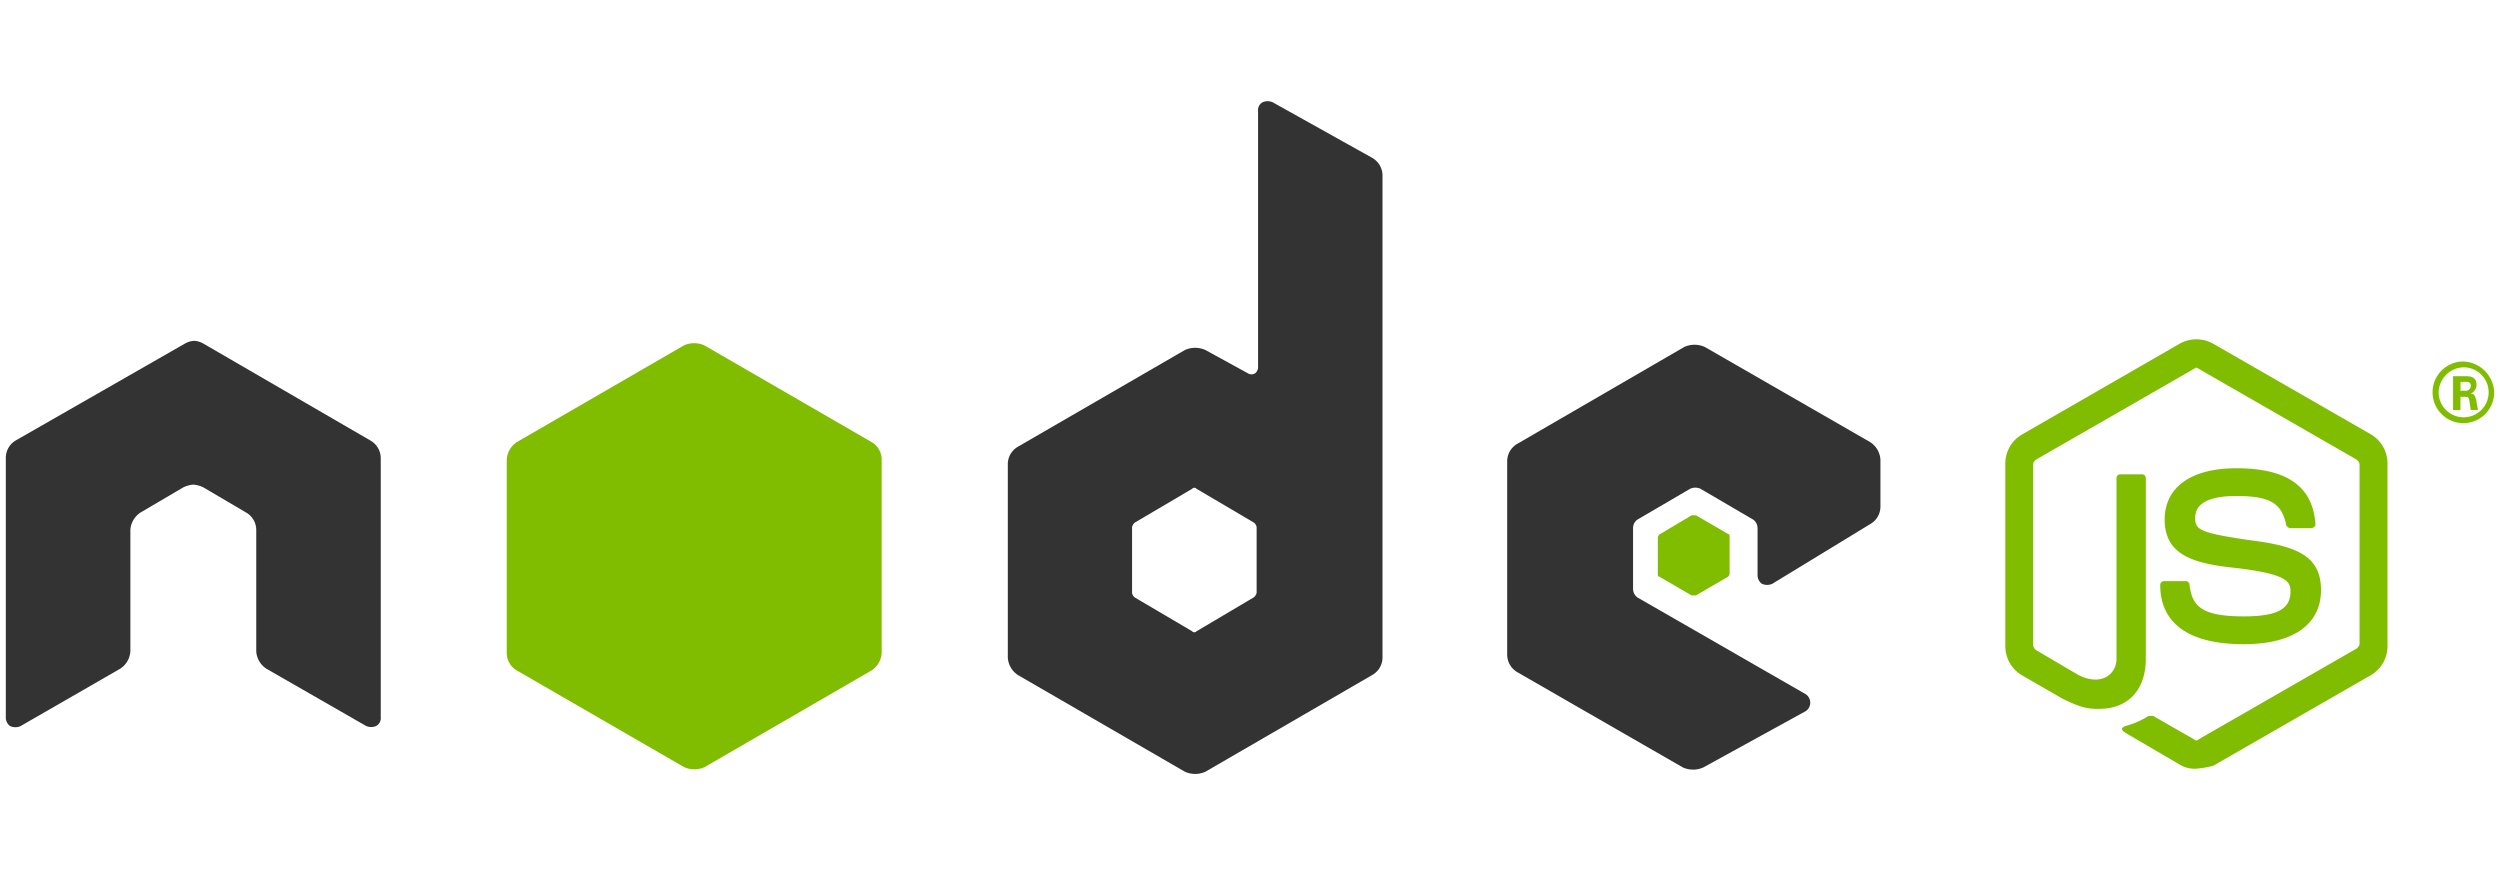 <svg id="Layer_1" data-name="Layer 1" xmlns="http://www.w3.org/2000/svg" viewBox="0 0 400 140"><defs><style>.cls-1{fill:#333;}.cls-2{fill:#80bd01;}</style></defs><title>node</title><path class="cls-1" d="M60.92,73.3a3.26,3.26,0,0,0-1.64-2.81L32.58,55a3.37,3.37,0,0,0-1.41-.46H30.95a3.37,3.37,0,0,0-1.41.46l-27,15.46A3.22,3.22,0,0,0,.93,73.3v41.47a1.65,1.65,0,0,0,.71,1.41,2,2,0,0,0,1.64,0L19.22,107a3.56,3.56,0,0,0,1.64-2.81V84.77A3.59,3.59,0,0,1,22.49,82l6.8-4a4.38,4.38,0,0,1,1.64-.46,4.38,4.38,0,0,1,1.64.46l6.8,4A3.22,3.22,0,0,1,41,84.77v19.45A3.59,3.59,0,0,0,42.63,107l15.94,9.15a2,2,0,0,0,1.64,0,1.44,1.44,0,0,0,.71-1.41V73.3Z"/><path class="cls-1" d="M203.64,16.37a2,2,0,0,0-1.64,0,1.44,1.44,0,0,0-.71,1.41v41a1.25,1.25,0,0,1-.46.94,1.07,1.07,0,0,1-1.18,0L192.86,56a4,4,0,0,0-3.27,0l-26.7,15.46a3.22,3.22,0,0,0-1.64,2.81v30.94a3.59,3.59,0,0,0,1.64,2.81l26.7,15.46a4,4,0,0,0,3.27,0L219.56,108a3.22,3.22,0,0,0,1.64-2.81V28.07a3.26,3.26,0,0,0-1.64-2.81Zm-2.58,78.5a1.34,1.34,0,0,1-.46.71L191.45,101a0.46,0.46,0,0,1-.71,0l-9.15-5.39a1.2,1.2,0,0,1-.46-0.71V84.31a1.34,1.34,0,0,1,.46-0.71l9.15-5.39a0.46,0.46,0,0,1,.71,0l9.15,5.39a1.2,1.2,0,0,1,.46.71V94.87Z"/><path class="cls-1" d="M299.24,83.85A3.22,3.22,0,0,0,300.87,81V73.55a3.59,3.59,0,0,0-1.64-2.81L272.76,55.51a4,4,0,0,0-3.27,0L242.79,71a3.22,3.22,0,0,0-1.64,2.81v30.94a3.26,3.26,0,0,0,1.64,2.81l26.47,15.23a4,4,0,0,0,3.27,0l16.17-8.89a1.61,1.61,0,0,0,.94-1.41,1.65,1.65,0,0,0-.71-1.41L262,95.6a1.7,1.7,0,0,1-.71-1.41V84.54a1.65,1.65,0,0,1,.71-1.41l8.43-4.93a2,2,0,0,1,1.64,0l8.43,4.93a1.7,1.7,0,0,1,.71,1.41V92a1.65,1.65,0,0,0,.71,1.41,2,2,0,0,0,1.64,0Z"/><path class="cls-2" d="M109.43,55.26a4,4,0,0,1,3.27,0l26.73,15.46a3.22,3.22,0,0,1,1.64,2.81v30.94a3.59,3.59,0,0,1-1.64,2.81l-26.7,15.46a4,4,0,0,1-3.27,0L82.72,107.29a3.22,3.22,0,0,1-1.64-2.81V73.53a3.59,3.59,0,0,1,1.64-2.81Z"/><path class="cls-2" d="M351.26,123a4.62,4.62,0,0,1-2.58-.71l-8.43-4.93c-1.18-.71-0.71-0.94-0.23-1.18a13.31,13.31,0,0,0,3.76-1.64h0.71l6.57,3.76a0.46,0.46,0,0,0,.71,0l25.3-14.54a1.2,1.2,0,0,0,.46-0.71V74.25a1.34,1.34,0,0,0-.46-0.71L351.77,59a0.46,0.46,0,0,0-.71,0l-25.3,14.54a1.2,1.2,0,0,0-.46.71V103.3a1.34,1.34,0,0,0,.46.71l6.8,4c3.76,1.87,6.08-.23,6.08-2.58V76.6a0.63,0.63,0,0,1,.71-0.71h3.27a0.63,0.63,0,0,1,.71.71v28.82c0,4.93-2.81,8-7.49,8-1.41,0-2.58,0-5.85-1.64L323.43,108a5.42,5.42,0,0,1-2.58-4.68V74.25a5.39,5.39,0,0,1,2.58-4.68L348.73,55a5.48,5.48,0,0,1,5.39,0l25.3,14.54A5.42,5.42,0,0,1,382,74.25V103.3a5.39,5.39,0,0,1-2.58,4.68l-25.3,14.54A15.15,15.15,0,0,1,351.26,123Z"/><path class="cls-2" d="M359,103.07c-11,0-13.36-5.16-13.36-9.38a0.63,0.63,0,0,1,.71-0.71h3.27a0.63,0.63,0,0,1,.71.71c0.46,3.27,1.87,4.93,8.66,4.93,5.39,0,7.49-1.18,7.49-4,0-1.64-.71-2.81-8.89-3.76-6.8-.71-11.24-2.12-11.24-7.74,0-5.16,4.22-8.2,11.47-8.2,8,0,12.19,2.81,12.65,8.89,0,0.23,0,.46-0.23.46a0.46,0.46,0,0,1-.46.23h-3.27a0.81,0.81,0,0,1-.71-0.46c-0.71-3.53-2.58-4.68-8-4.68-5.85,0-6.57,2.12-6.57,3.53,0,1.87.71,2.35,8.66,3.53,7.74,0.94,11.47,2.58,11.47,8S367,103.07,359,103.07Z"/><path class="cls-2" d="M270.64,82.45h0.71l5.16,3c0.23,0,.23.23,0.23,0.46V91.8a0.8,0.8,0,0,1-.23.46l-5.16,3h-0.71l-5.16-3c-0.23,0-.23-0.23-0.23-0.46V86a0.8,0.8,0,0,1,.23-0.46Z"/><path class="cls-2" d="M399.07,62.77a4.93,4.93,0,1,1-4.93-4.93A5.12,5.12,0,0,1,399.07,62.77Zm-8.89,0a4,4,0,1,0,4-4A4.1,4.1,0,0,0,390.18,62.77Zm2.33-2.58h1.87c0.71,0,1.87,0,1.87,1.41A1.67,1.67,0,0,1,395.3,63c0.71,0,.71.46,0.94,1.18,0,0.46.23,1.18,0.23,1.41H395.3c0-.23-0.23-1.64-0.23-1.64a0.5,0.5,0,0,0-.46-0.46h-0.94V65.6h-1.18l0-5.41h0Zm0.94,2.33h0.94a0.82,0.82,0,0,0,.94-0.71,0.61,0.61,0,0,0-.71-0.71h-0.94v1.41h-0.23v0Z"/></svg>